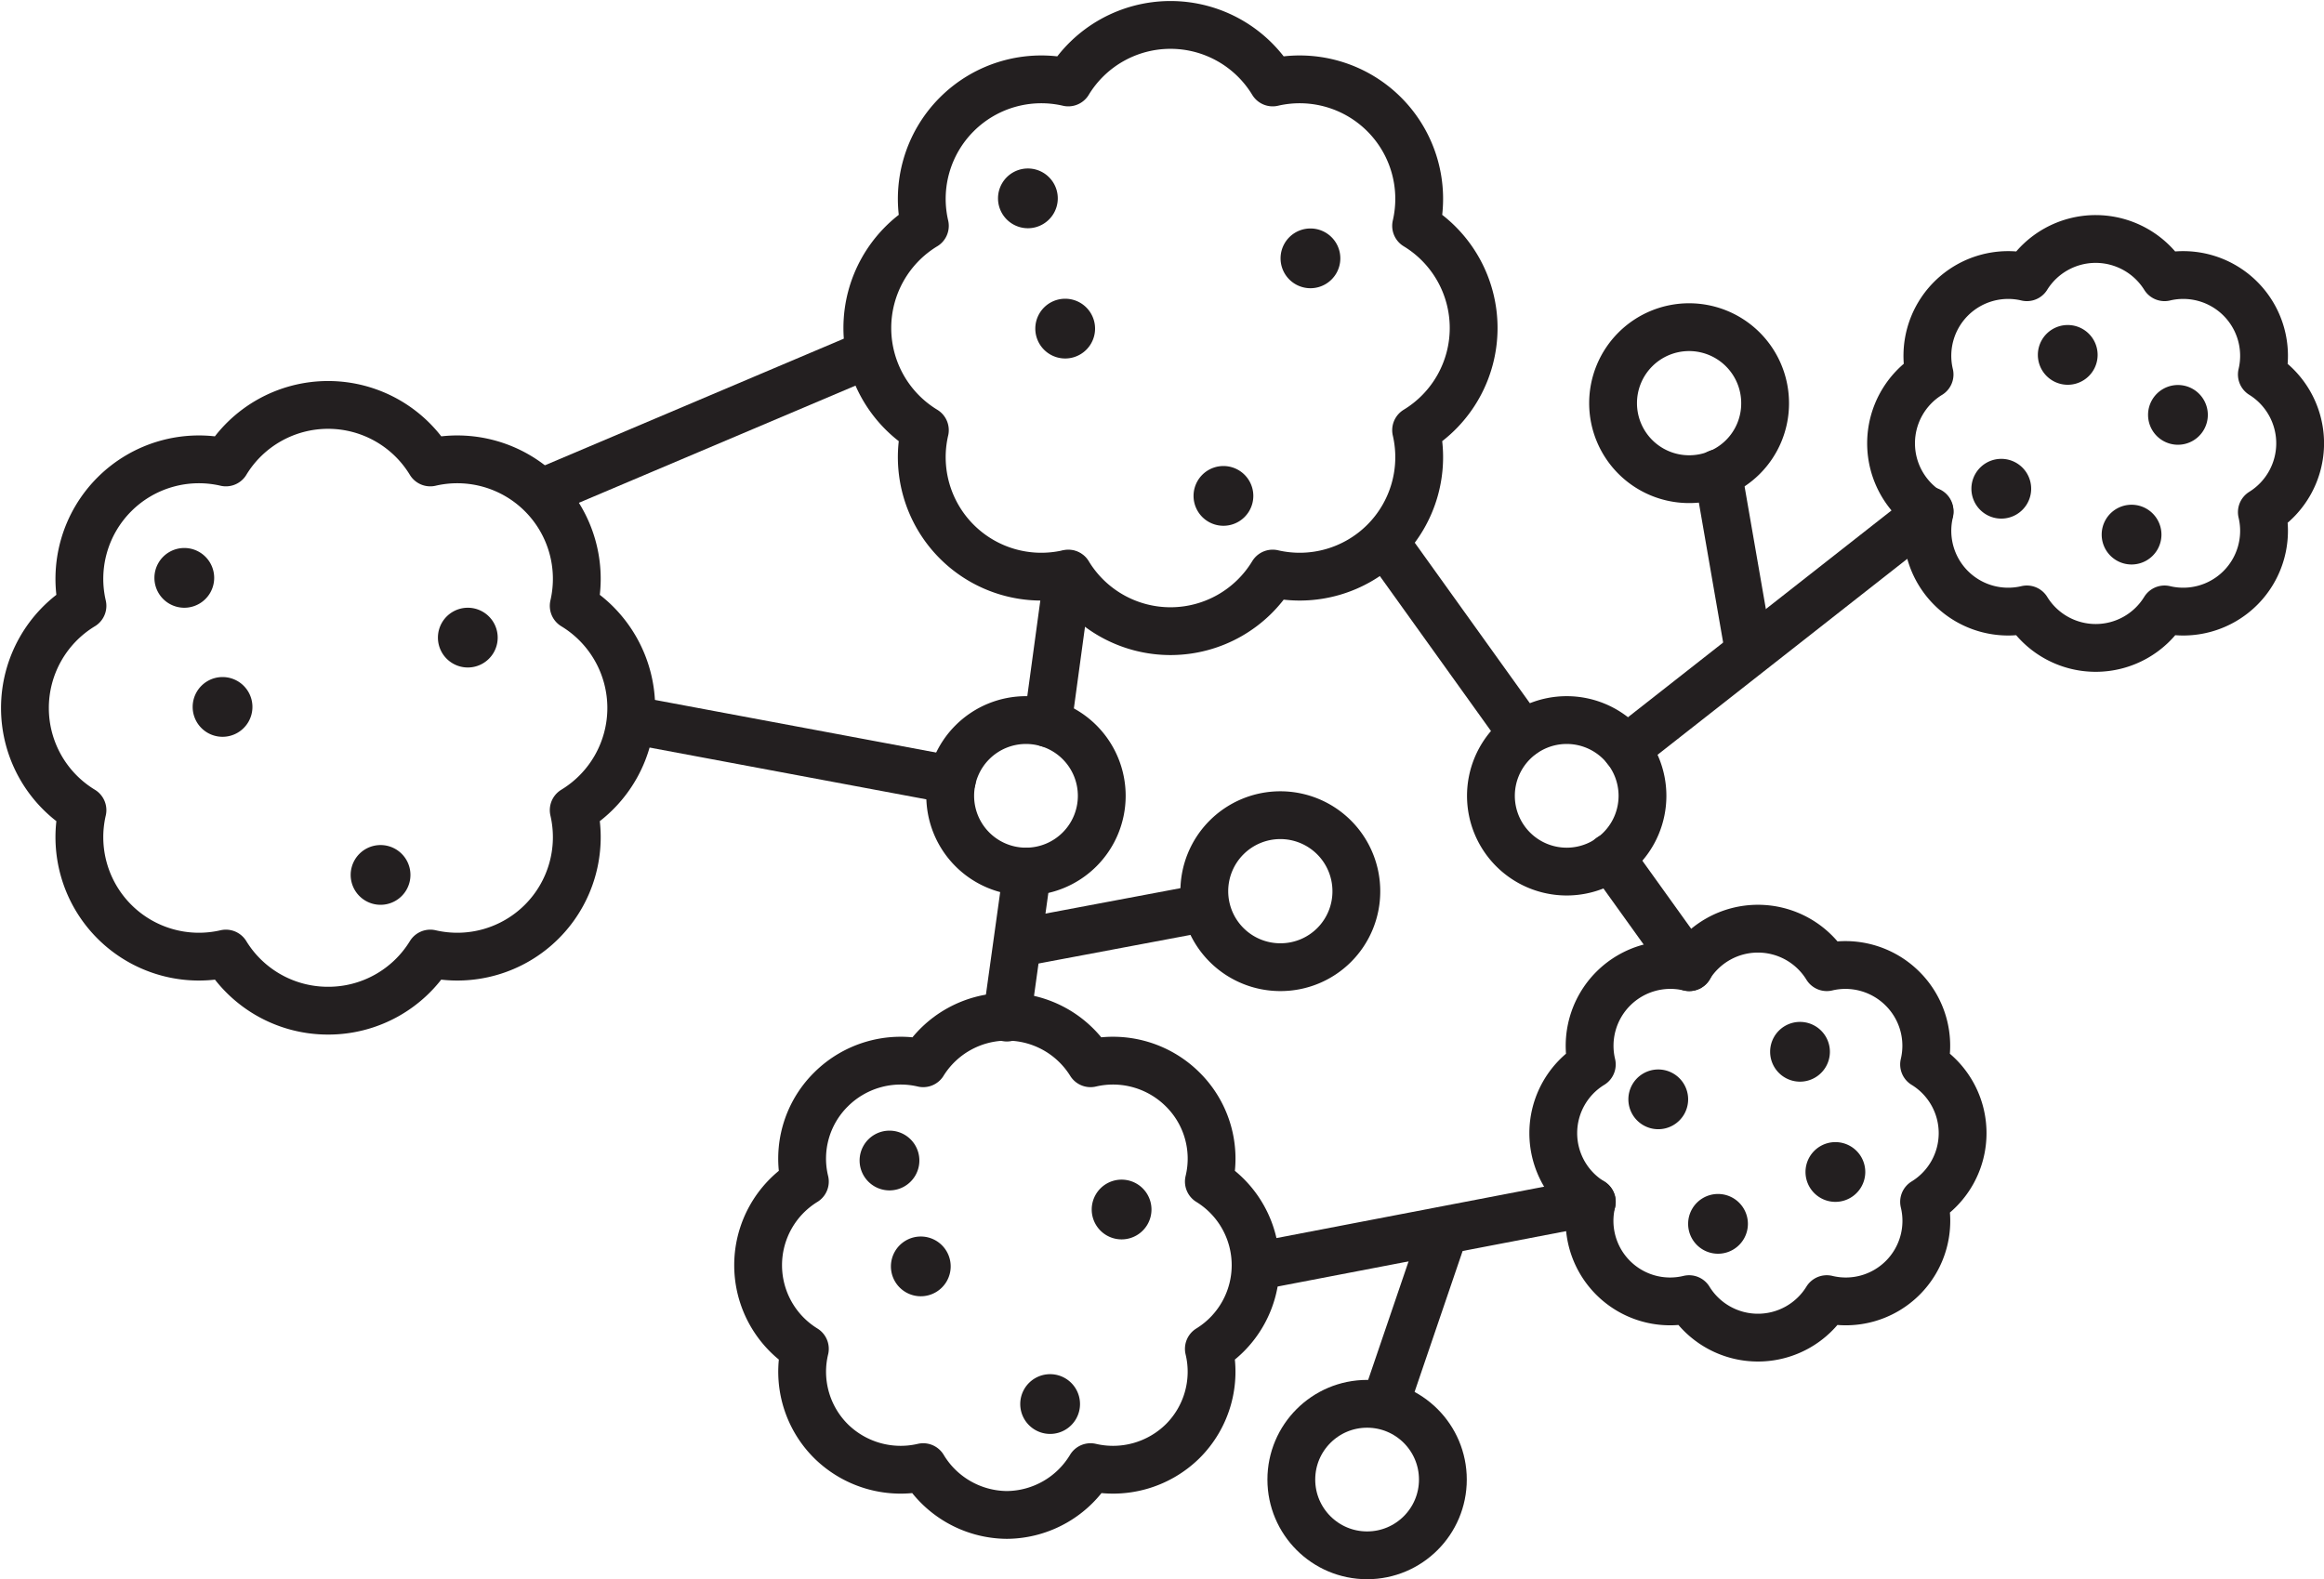 <svg xmlns="http://www.w3.org/2000/svg" viewBox="0 0 97.22 66.09"><defs><style>.cls-1{fill:none;stroke:#231f20;stroke-linecap:round;stroke-linejoin:round;stroke-width:2px;}.cls-2{fill:#231f20;}</style></defs><title>Asset 11</title><g id="Layer_2" data-name="Layer 2"><g id="Layer_1-2" data-name="Layer 1"><path class="cls-1" d="M49,26.41A5,5,0,0,0,53.24,24a5,5,0,0,0,6-6,5,5,0,0,0,0-8.55,5,5,0,0,0-6-6,5,5,0,0,0-8.55,0,5,5,0,0,0-6,6,5,5,0,0,0,0,8.55,5,5,0,0,0,6,6A5,5,0,0,0,49,26.41Z"/><path class="cls-2" d="M54.82,12.06a1.25,1.25,0,0,0,0-2.5,1.25,1.25,0,0,0,0,2.5Z"/><path class="cls-2" d="M51.18,22a1.25,1.25,0,0,0,0-2.5,1.25,1.25,0,0,0,0,2.5Z"/><path class="cls-2" d="M44.56,15a1.25,1.25,0,0,0,0-2.5,1.25,1.25,0,0,0,0,2.5Z"/><path class="cls-2" d="M43,9.55a1.25,1.25,0,0,0,0-2.5,1.25,1.25,0,0,0,0,2.5Z"/><path class="cls-1" d="M13.7,42.29A5,5,0,0,0,18,39.9a5,5,0,0,0,6-6,5,5,0,0,0,0-8.55,5,5,0,0,0-6-6,5,5,0,0,0-8.55,0,5,5,0,0,0-6,6,5,5,0,0,0,0,8.55,5,5,0,0,0,6,6A5,5,0,0,0,13.7,42.29Z"/><path class="cls-2" d="M19.57,27.93a1.25,1.25,0,0,0,0-2.5,1.25,1.25,0,0,0,0,2.5Z"/><path class="cls-2" d="M15.92,37.86a1.25,1.25,0,0,0,0-2.5,1.25,1.25,0,0,0,0,2.5Z"/><path class="cls-2" d="M9.31,30.83a1.25,1.25,0,0,0,0-2.5,1.25,1.25,0,0,0,0,2.5Z"/><path class="cls-2" d="M7.71,25.43a1.25,1.25,0,0,0,0-2.5,1.25,1.25,0,0,0,0,2.5Z"/><path class="cls-1" d="M42.12,63.39a4.12,4.12,0,0,0,3.5-2,4.15,4.15,0,0,0,3.86-1.09,4.1,4.1,0,0,0,1.09-3.86,4.11,4.11,0,0,0,0-7,4.07,4.07,0,0,0-1.09-3.85,4.13,4.13,0,0,0-3.86-1.1,4.12,4.12,0,0,0-7,0,4.13,4.13,0,0,0-3.86,1.1,4.07,4.07,0,0,0-1.09,3.85,4.11,4.11,0,0,0,0,7,4.1,4.1,0,0,0,1.09,3.86,4.15,4.15,0,0,0,3.86,1.09A4.12,4.12,0,0,0,42.12,63.39Z"/><path class="cls-2" d="M46.92,51.86a1.25,1.25,0,0,0,0-2.5,1.25,1.25,0,0,0,0,2.5Z"/><path class="cls-2" d="M43.93,60a1.25,1.25,0,0,0,0-2.5,1.25,1.25,0,0,0,0,2.5Z"/><path class="cls-2" d="M38.52,54.24a1.25,1.25,0,0,0,0-2.5,1.25,1.25,0,0,0,0,2.5Z"/><path class="cls-2" d="M37.21,49.81a1.25,1.25,0,0,0,0-2.5,1.25,1.25,0,0,0,0,2.5Z"/><path class="cls-1" d="M79.59,41.37a3.38,3.38,0,0,0-3.17-.9,3.38,3.38,0,0,0-5.76,0,3.38,3.38,0,0,0-4.07,4.07,3.37,3.37,0,0,0,0,5.75,3.37,3.37,0,0,0,4.07,4.07,3.38,3.38,0,0,0,5.76,0,3.37,3.37,0,0,0,4.07-4.07,3.37,3.37,0,0,0,0-5.75A3.37,3.37,0,0,0,79.59,41.37Z"/><path class="cls-2" d="M69.37,47.25a1.25,1.25,0,0,0,0-2.5,1.25,1.25,0,0,0,0,2.5Z"/><path class="cls-2" d="M75.3,45.26a1.25,1.25,0,0,0,0-2.5,1.25,1.25,0,0,0,0,2.5Z"/><path class="cls-2" d="M76.78,50.29a1.25,1.25,0,0,0,0-2.5,1.25,1.25,0,0,0,0,2.5Z"/><path class="cls-2" d="M71.87,52.46a1.25,1.25,0,0,0,0-2.5,1.25,1.25,0,0,0,0,2.5Z"/><path class="cls-1" d="M87.67,10a3.39,3.39,0,0,0-2.88,1.6,3.38,3.38,0,0,0-4.07,4.07,3.38,3.38,0,0,0,0,5.76,3.38,3.38,0,0,0,4.07,4.07,3.38,3.38,0,0,0,5.76,0,3.38,3.38,0,0,0,4.07-4.07,3.39,3.39,0,0,0,0-5.76,3.38,3.38,0,0,0-4.07-4.07A3.4,3.4,0,0,0,87.67,10Z"/><path class="cls-2" d="M83.72,21.7a1.25,1.25,0,0,0,0-2.5,1.25,1.25,0,0,0,0,2.5Z"/><path class="cls-2" d="M86.5,16.1a1.25,1.25,0,0,0,0-2.5,1.25,1.25,0,0,0,0,2.5Z"/><path class="cls-2" d="M91.11,18.61a1.25,1.25,0,0,0,0-2.5,1.25,1.25,0,0,0,0,2.5Z"/><path class="cls-2" d="M89.17,23.62a1.25,1.25,0,0,0,0-2.5,1.25,1.25,0,0,0,0,2.5Z"/><line class="cls-1" x1="42.97" y1="36.47" x2="42.12" y2="42.58"/><line class="cls-1" x1="44.68" y1="24.02" x2="43.83" y2="30.26"/><line class="cls-1" x1="52.53" y1="52.99" x2="66.59" y2="50.29"/><line class="cls-1" x1="70.67" y1="40.47" x2="67.37" y2="35.87"/><line class="cls-1" x1="63.69" y1="30.71" x2="57.94" y2="22.69"/><line class="cls-1" x1="80.72" y1="21.38" x2="68.03" y2="31.34"/><path class="cls-1" d="M65.54,36.47a3.17,3.17,0,1,1,3.17-3.17A3.17,3.17,0,0,1,65.54,36.47Z"/><path class="cls-1" d="M42.91,36.47a3.17,3.17,0,1,1,3.18-3.17A3.17,3.17,0,0,1,42.91,36.47Z"/><path class="cls-1" d="M53.57,40.47a3.18,3.18,0,1,1,3.17-3.18A3.17,3.17,0,0,1,53.57,40.47Z"/><circle class="cls-1" cx="57.19" cy="61.91" r="3.17"/><path class="cls-1" d="M70.66,20.05a3.18,3.18,0,1,1,3.18-3.17A3.17,3.17,0,0,1,70.66,20.05Z"/><line class="cls-1" x1="73.13" y1="27.06" x2="71.87" y2="19.8"/><line class="cls-1" x1="42.91" y1="39.4" x2="50.4" y2="37.99"/><line class="cls-1" x1="39.82" y1="32.63" x2="26.41" y2="30.12"/><line class="cls-1" x1="60.37" y1="51.64" x2="57.95" y2="58.74"/><line class="cls-1" x1="22.69" y1="20.6" x2="36.26" y2="14.85"/></g></g></svg>